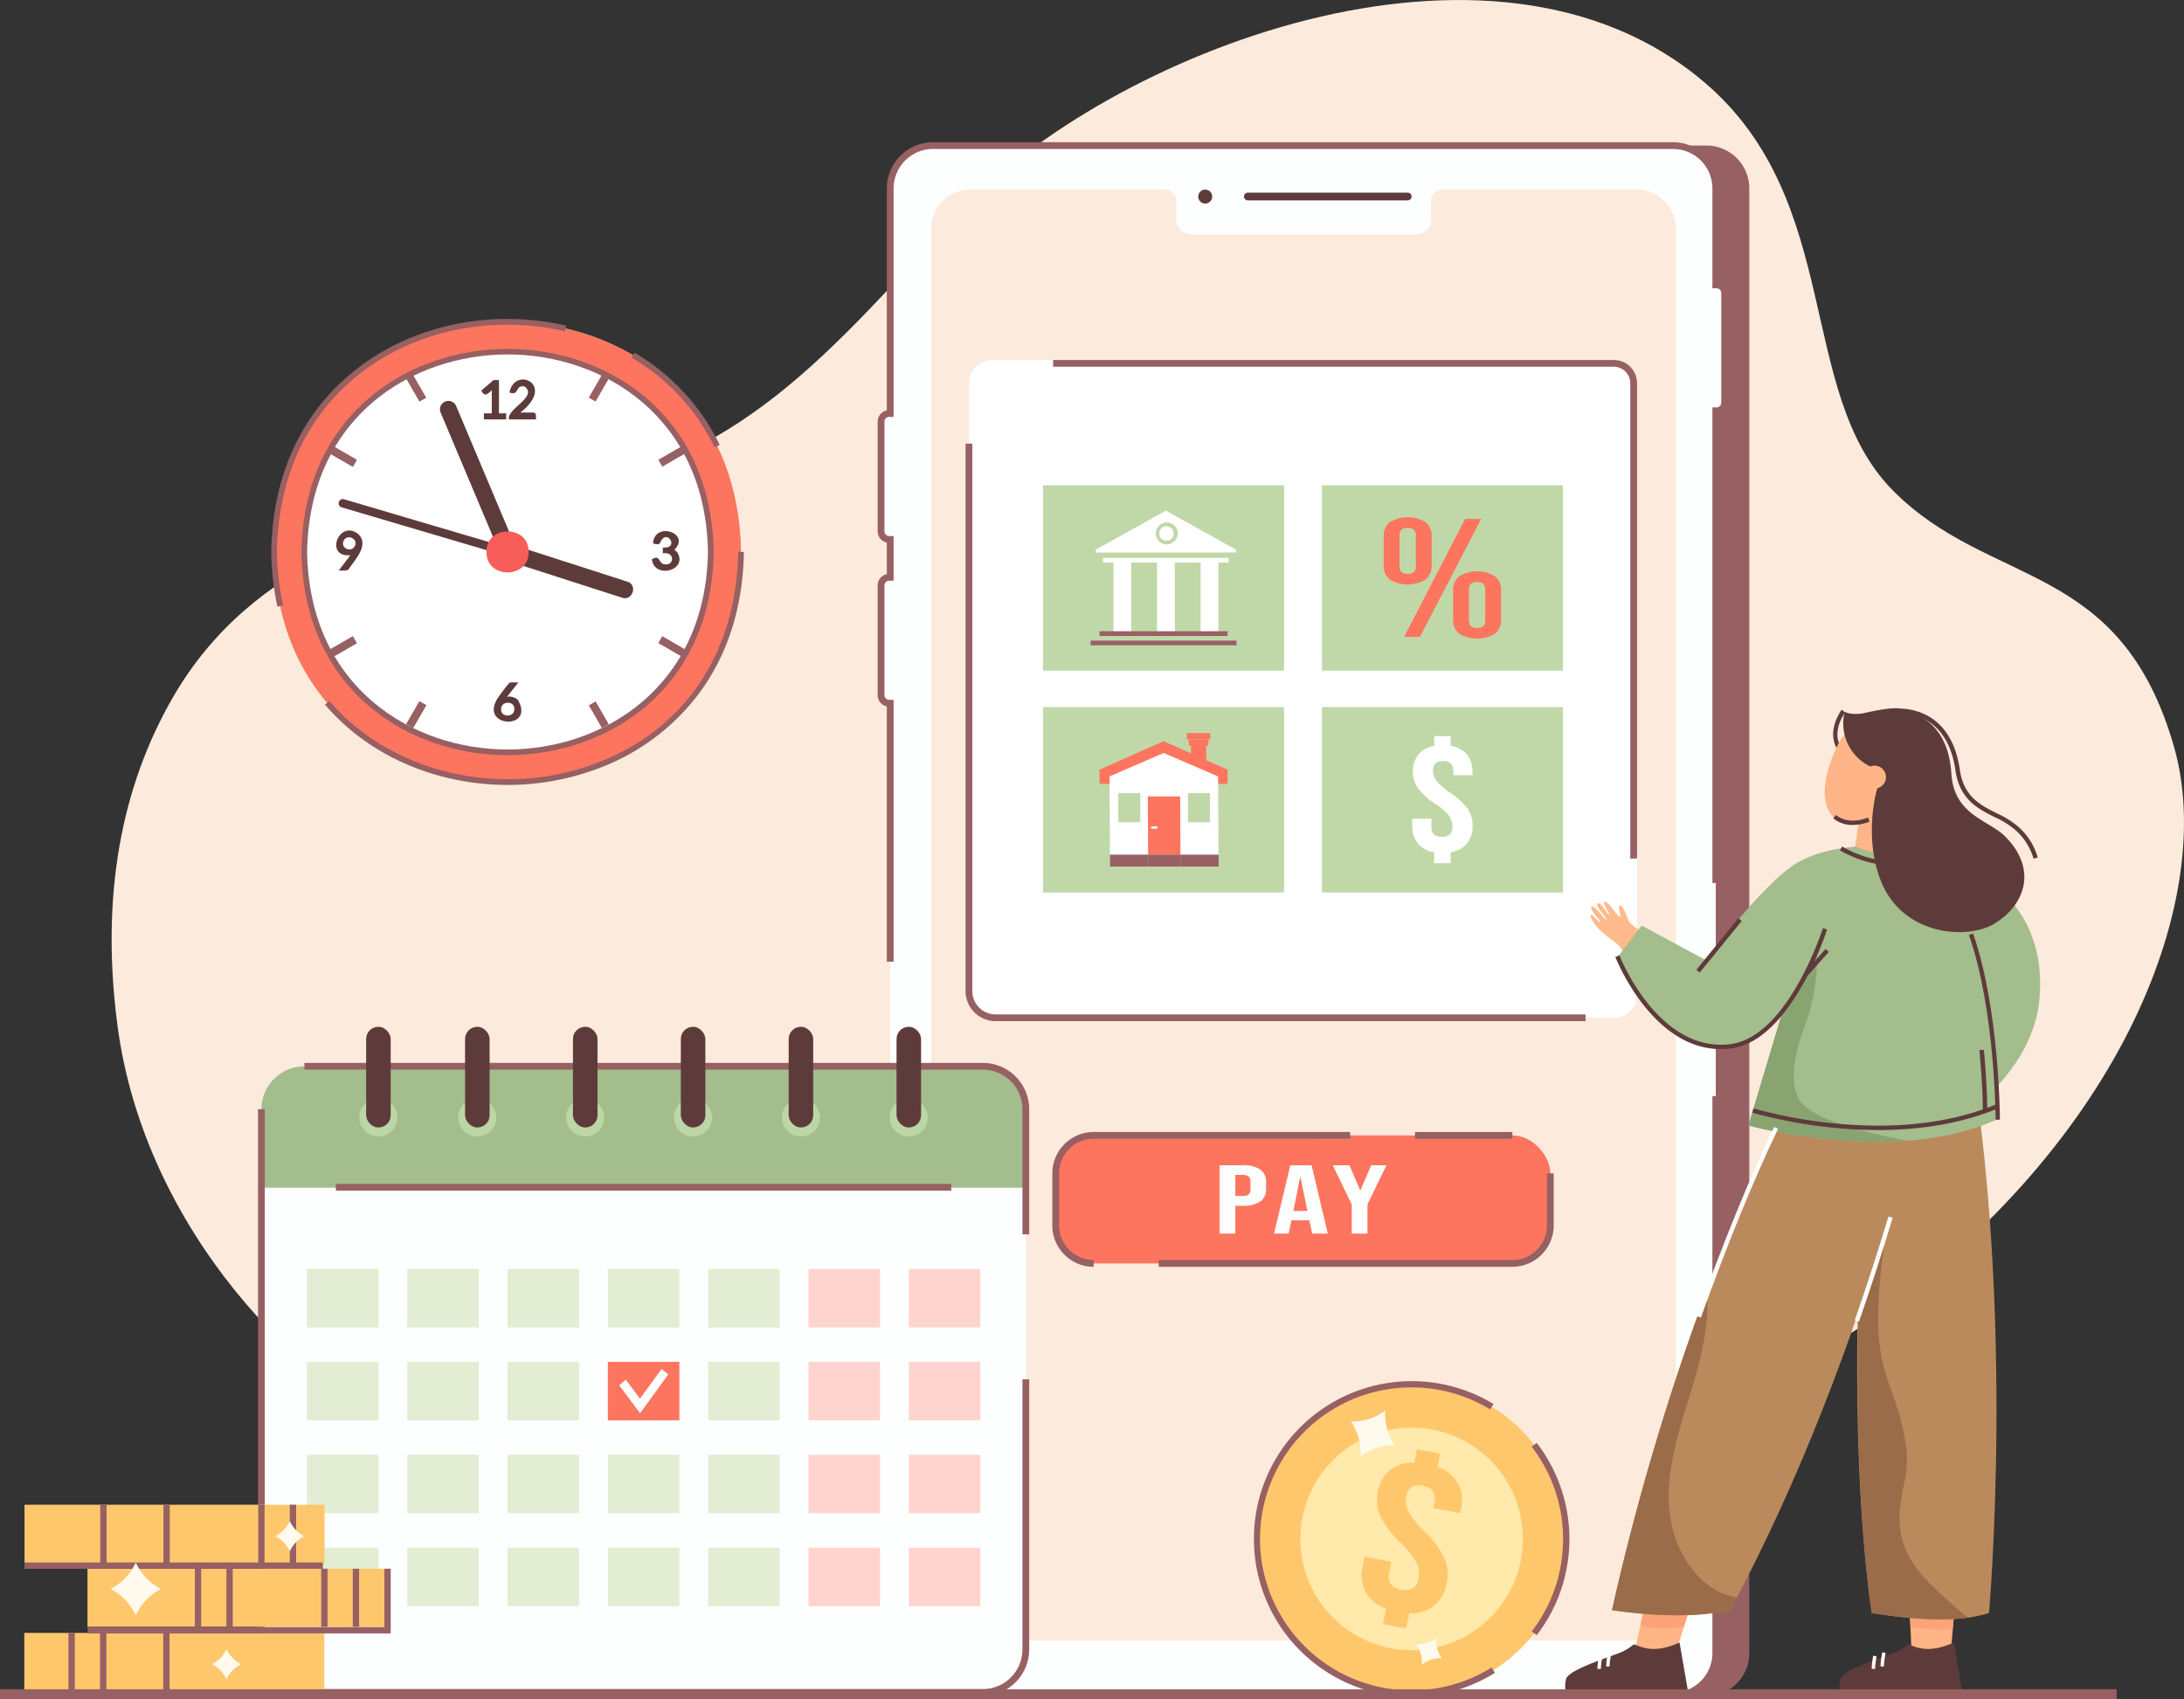 <svg id="Layer_1" data-name="Layer 1" xmlns="http://www.w3.org/2000/svg" viewBox="0 0 645.33 502.19"><rect x="0" y="0" width="645.33" height="502.19" fill="#333333" stroke="none"/><defs><style>.cls-1{fill:#fceadc;}.cls-2{fill:#976063;}.cls-3{fill:#fdfffe;}.cls-4{fill:#5e3b3b;}.cls-5{fill:#fff;}.cls-6{fill:#fd755f;}.cls-7{fill:#ffb486;}.cls-8{fill:#fca377;}.cls-9{fill:#bb8a5c;}.cls-10{fill:#a3bd8c;}.cls-11{fill:#ffb587;}.cls-12{fill:#ffba8c;}.cls-13{fill:#89a371;}.cls-14{fill:#9b6c49;}.cls-15{fill:#f75d59;}.cls-16{fill:#c0d8a7;}.cls-17{fill:#e2edd3;}.cls-18{fill:#ffd4cf;}.cls-19{fill:#bdd6a5;}.cls-20{fill:#ffc76c;}.cls-21{fill:#ffe9ab;}.cls-22{fill:#fff9ee;}</style></defs><path class="cls-1" d="M250.5,472.56c-33.83-12.88-80.44-60.34-88.42-120.4-5.73-43.1,3.26-74.68,16.55-97.52,23-39.53,65.84-53.52,110.5-59.88,57-8.12,83.4-42,122.07-83.4,43.21-46.22,156.76-92,219.91-38,41.11,35.16,26.87,91.37,55.43,120.37,28.73,29.17,67.36,20.35,83.22,76,12.35,43.37-14,116-91.17,170.23C607.49,489.91,368.57,517.53,250.5,472.56Z" transform="translate(-127.34 -48.91)"/><path class="cls-2" d="M413.14,550.09H631.37a12.65,12.65,0,0,0,12.85-12.45V104.38a12.66,12.66,0,0,0-12.85-12.46H413.14a12.67,12.67,0,0,0-12.86,12.46V537.64A12.66,12.66,0,0,0,413.14,550.09Z" transform="translate(-127.34 -48.91)"/><path class="cls-3" d="M636.94,135.5v32.4a2.42,2.42,0,0,1-2.41,2.41h-.21V537.64a12.65,12.65,0,0,1-12.85,12.45H403.24a12.66,12.66,0,0,1-12.86-12.45V256.73h-.3a2.42,2.42,0,0,1-2.41-2.41v-32.4a2.42,2.42,0,0,1,2.41-2.4h.3V208.31h-.3a2.42,2.42,0,0,1-2.41-2.41V173.51a2.42,2.42,0,0,1,2.41-2.41h.3V104.39a12.66,12.66,0,0,1,12.86-12.46H621.47a12.65,12.65,0,0,1,12.85,12.46V133.1h.21A2.41,2.41,0,0,1,636.94,135.5Z" transform="translate(-127.34 -48.91)"/><path class="cls-2" d="M391.38,333.1h-2V257.66a3.42,3.42,0,0,1-2.71-3.34v-32.4a3.41,3.41,0,0,1,2.71-3.33v-9.35a3.42,3.42,0,0,1-2.71-3.34V173.51a3.42,3.42,0,0,1,2.71-3.34V104.39a13.68,13.68,0,0,1,13.86-13.46H621.47a13.67,13.67,0,0,1,13.85,13.46v27.8a3.42,3.42,0,0,1,2.62,3.31v32.4a3.42,3.42,0,0,1-2.62,3.32V309.85h-2V169.31h1.21a1.41,1.41,0,0,0,1.41-1.41V135.5a1.41,1.41,0,0,0-1.41-1.4h-1.21V104.39a11.67,11.67,0,0,0-11.85-11.46H403.24a11.68,11.68,0,0,0-11.86,11.46V172.1h-1.3a1.41,1.41,0,0,0-1.41,1.41V205.9a1.41,1.41,0,0,0,1.41,1.41h1.3v13.21h-1.3a1.41,1.41,0,0,0-1.41,1.4v32.4a1.43,1.43,0,0,0,1.41,1.41h1.3Z" transform="translate(-127.34 -48.91)"/><path class="cls-2" d="M621.47,551.09H403.24a13.67,13.67,0,0,1-13.86-13.45V458.78h2v78.86a11.68,11.68,0,0,0,11.86,11.45H621.47a11.67,11.67,0,0,0,11.85-11.45V372.82h2V537.64A13.67,13.67,0,0,1,621.47,551.09Z" transform="translate(-127.34 -48.91)"/><path class="cls-1" d="M622.55,116.59V522A11.63,11.63,0,0,1,611,533.68H414.1A11.63,11.63,0,0,1,402.5,522V116.58a11.63,11.63,0,0,1,11.59-11.66h57.47a3.35,3.35,0,0,1,3.34,3.36v5.45a4.39,4.39,0,0,0,4.36,4.39h66.54a4.39,4.39,0,0,0,4.37-4.39v-5.45a3.34,3.34,0,0,1,3.33-3.36h57.46A11.64,11.64,0,0,1,622.55,116.59Z" transform="translate(-127.34 -48.91)"/><path class="cls-4" d="M485.52,107a2.06,2.06,0,1,1-2.06-2.06A2.06,2.06,0,0,1,485.52,107Z" transform="translate(-127.34 -48.91)"/><path class="cls-4" d="M543.3,108.12H496.05a1.14,1.14,0,1,1,0-2.28H543.3a1.14,1.14,0,0,1,0,2.28Z" transform="translate(-127.34 -48.91)"/><rect class="cls-5" x="413.64" y="155.28" width="197.42" height="194.39" rx="6.88" transform="translate(897.37 456.04) rotate(180)"/><path class="cls-2" d="M595.84,350.67H421.52a8.9,8.9,0,0,1-8.88-8.88V180h2V341.79a6.89,6.89,0,0,0,6.88,6.88H595.84Z" transform="translate(-127.34 -48.91)"/><path class="cls-2" d="M611.06,302.6h-2V162.16a4.89,4.89,0,0,0-4.88-4.88H438.52v-2H604.18a6.88,6.88,0,0,1,6.88,6.88Z" transform="translate(-127.34 -48.91)"/><rect class="cls-6" x="311.94" y="335.52" width="146.15" height="37.85" rx="11.22"/><path class="cls-2" d="M574.2,423.27H469.71v-2H574.2A10.24,10.24,0,0,0,584.43,411V395.65h2V411A12.25,12.25,0,0,1,574.2,423.27Z" transform="translate(-127.34 -48.91)"/><path class="cls-2" d="M450.5,423.27A12.24,12.24,0,0,1,438.28,411V395.65a12.24,12.24,0,0,1,12.22-12.23h75.77v2H450.5a10.23,10.23,0,0,0-10.22,10.23V411a10.23,10.23,0,0,0,10.22,10.23Z" transform="translate(-127.34 -48.91)"/><rect class="cls-2" x="418.11" y="334.52" width="28.76" height="2"/><path class="cls-3" d="M487.72,393.25h6.82a8.77,8.77,0,0,1,5.18,1.27,4.34,4.34,0,0,1,1.73,3.72v2a4.33,4.33,0,0,1-1.73,3.72,8.69,8.69,0,0,1-5.18,1.27h-2.19v8.22h-4.63Zm6.82,9.09a2.8,2.8,0,0,0,1.71-.44,1.72,1.72,0,0,0,.57-1.47V398a1.74,1.74,0,0,0-.57-1.47,2.8,2.8,0,0,0-1.71-.43h-2.19v6.2Z" transform="translate(-127.34 -48.91)"/><path class="cls-3" d="M508.6,393.25h6.28l4.8,20.19h-4.63l-.84-4v.06h-5.27l-.84,3.95h-4.3Zm5.06,13.5-2.07-10h-.08l-2,10Z" transform="translate(-127.34 -48.91)"/><path class="cls-3" d="M526.75,404.84l-5.6-11.59h4.93l3.16,7.41h.08l3.16-7.41H537l-5.6,11.59v8.6h-4.64Z" transform="translate(-127.34 -48.91)"/><polygon class="cls-7" points="576.33 489.43 577.96 470.46 564.04 470.46 564.88 489.43 576.33 489.43"/><path class="cls-8" d="M705.25,519.66l-.93,10.68a55.33,55.33,0,0,1-12.5-.78l-.5-11Z" transform="translate(-127.34 -48.91)"/><path class="cls-9" d="M680.37,525.58c13.16,2.07,25.39,2.93,34.68,0,0,0,7.87-88.2-6.08-169.24l-27.89.12S670.35,453.86,680.37,525.58Z" transform="translate(-127.34 -48.91)"/><path class="cls-4" d="M679.29,275.68c-5.31-1.29-8.61-3.61-9.8-6.88-1.74-4.79,1.65-9.62,2-10.16l1.05.77c-.14.19-3.41,4.72-1.88,8.94,1,2.85,4,4.88,8.89,6.06Z" transform="translate(-127.34 -48.91)"/><polygon class="cls-7" points="494.84 489.43 500.82 470.46 486.91 470.46 482.66 489.43 494.84 489.43"/><path class="cls-8" d="M628.19,519.2l-3.3,10.44a29.64,29.64,0,0,1-12.81-.43l2.37-10.6h5Z" transform="translate(-127.34 -48.91)"/><path class="cls-10" d="M695.77,300.27s37.55,6.88,34.17,44c-1.4,15.44-13.07,26.11-13.07,26.11l-4.29-13.05-15,5.05Z" transform="translate(-127.34 -48.91)"/><polygon class="cls-11" points="547.58 254.95 550.22 234.75 562.16 234.75 564.97 254.95 547.58 254.95"/><path class="cls-11" d="M681,291.46c7.55-2.12,16.46-12.54,13.13-24.58-2.64-9.54-18.95-6.91-23.31,1.28C664.09,280.88,663.67,296.34,681,291.46Z" transform="translate(-127.34 -48.91)"/><path class="cls-12" d="M612.14,324.06c-.73-.52-3.11-2.11-3.5-2.91s-1.75-5-2.63-4.66.65,3.15-.13,3.34c-.49.11-3.67-5.23-4.51-4.36-.56.56,1.8,3.54,1.41,3.72s-2.52-4.1-3.39-3.3,3,4.44,2.54,4.8c-.22.18-3.6-4.57-4.29-3.89-.92.89,2.9,4.2,2.51,4.64-.18.22-1.33-1.19-2.11-1.94-.44-.42-.84-.13-.72.26,1.33,4,7.73,7.75,8.14,8.34.62.88,1.25,1.72,1.88,2.53Z" transform="translate(-127.34 -48.91)"/><path class="cls-9" d="M603.67,524.74c12.7,1.79,24.58,2.21,34.89,0,42.81-79.42,60.73-169.12,60.73-169.12H666.21C623.49,429.21,603.67,524.74,603.67,524.74Z" transform="translate(-127.34 -48.91)"/><path class="cls-10" d="M631.22,332.55l-18.78-10.11-6.84,8.9s11.07,28.85,32.77,26.42c17.36-1.94,27.83-34.48,27.83-34.48Z" transform="translate(-127.34 -48.91)"/><path class="cls-10" d="M717.25,379.78c-29.87,13.6-73.27,1.7-73.27,1.7l1.32-4.4.2-.68,11.29-37.59-29.69-.36s19.89-27.91,31.48-34.7a36.62,36.62,0,0,1,11.67-3.95l1.08-.18a67.81,67.81,0,0,1,24.14.55c.28.05.56.12.83.18A42.8,42.8,0,0,1,708.5,305s-2.13,12,.85,20.13c6.79,18.52,7.81,40.64,7.92,50.06,0,.27,0,.52,0,.77C717.3,378.38,717.25,379.78,717.25,379.78Z" transform="translate(-127.34 -48.91)"/><path class="cls-13" d="M691.14,386l-1.32.1-1,.05c-23.23,1.31-44.87-4.63-44.87-4.63l1.32-4.4.2-.67,8.77-29.33c1.48-1.52,8.92-13.64,10.08-18.54,0,0,.5,12.55-3.45,22.84-2.49,6.49-5.29,16.14-2,22.27C663.22,381.59,690.77,385.85,691.14,386Z" transform="translate(-127.34 -48.91)"/><rect class="cls-4" x="625.47" y="327.67" width="19.65" height="1.3" transform="translate(-147.71 564.87) rotate(-50.86)"/><path class="cls-4" d="M674.86,292.68a8.64,8.64,0,0,1-5.87-2l.91-.93c.13.13,3.32,3.15,9.4.74l.48,1.21A13.38,13.38,0,0,1,674.86,292.68Z" transform="translate(-127.34 -48.91)"/><path class="cls-11" d="M691.69,299.31a17.77,17.77,0,0,1-16.11-.38l.2-1.62,15.59-.21Z" transform="translate(-127.34 -48.91)"/><path class="cls-4" d="M682.27,382.85a142.58,142.58,0,0,1-37.15-5.14l.36-1.25a140.88,140.88,0,0,0,36.79,5.09c13,0,24.71-2.09,34.76-6.23l.49,1.21C707.32,380.72,695.46,382.85,682.27,382.85Z" transform="translate(-127.34 -48.91)"/><path class="cls-4" d="M718.27,379.79H717c0-.32-.09-32.27-7.87-54.6l1.22-.43C718.18,347.29,718.27,379.46,718.27,379.79Z" transform="translate(-127.34 -48.91)"/><path class="cls-4" d="M685.45,304.51c-6.23,0-12.13-3-14.44-4.32l.65-1.13c3.44,2,15.32,7.9,23.37.63l.87,1A15.12,15.12,0,0,1,685.45,304.51Z" transform="translate(-127.34 -48.91)"/><path class="cls-4" d="M589.88,548.5h36.2l-2.47-14.22c-7.69,3.48-11.19,1.29-13.52.53a14.64,14.64,0,0,1-4,2.46c-5.71,2.18-15.83,5.39-16.07,8.06v0A11.44,11.44,0,0,0,589.88,548.5Z" transform="translate(-127.34 -48.91)"/><path class="cls-3" d="M599.84,542.11l-.5,0,.5,0-.5-.07a22.75,22.75,0,0,1,.48-3.87l1,.21a22.83,22.83,0,0,0-.45,3.7Z" transform="translate(-127.34 -48.91)"/><path class="cls-3" d="M602.94,541.36h-1a22.49,22.49,0,0,1,.53-4.2l1,.22A22.47,22.47,0,0,0,602.94,541.36Z" transform="translate(-127.34 -48.91)"/><path class="cls-4" d="M670.92,548.5h36.2l-2.47-14.22c-7.69,3.48-11.19,1.29-13.52.53a14.64,14.64,0,0,1-4,2.46c-5.71,2.18-15.83,5.39-16.07,8.06v0A11.44,11.44,0,0,0,670.92,548.5Z" transform="translate(-127.34 -48.91)"/><path class="cls-3" d="M680.88,542.11l-.5,0,.5,0-.5-.09a24.42,24.42,0,0,1,.47-3.85l1,.21a22.44,22.44,0,0,0-.45,3.69Z" transform="translate(-127.34 -48.91)"/><path class="cls-3" d="M684,541.36h-1a22.49,22.49,0,0,1,.53-4.2l1,.22A22.47,22.47,0,0,0,684,541.36Z" transform="translate(-127.34 -48.91)"/><rect class="cls-4" x="659.05" y="332.84" width="9.86" height="1.3" transform="translate(-154.12 558.32) rotate(-48.29)"/><path class="cls-4" d="M714.53,377.09h-1.3c0-7.36-1-17.74-1-17.84l1.29-.12C713.57,359.23,714.53,369.68,714.53,377.09Z" transform="translate(-127.34 -48.91)"/><path class="cls-4" d="M635.83,358.93c-20.48,0-31.08-26.95-31.18-27.22l1.21-.47c.1.26,10.37,26.39,30,26.39a23.61,23.61,0,0,0,2.51-.14c17-1.9,27.17-33,27.6-34.3l1.24.4c-.44,1.36-10.89,33.2-28.69,35.19A23.85,23.85,0,0,1,635.83,358.93Z" transform="translate(-127.34 -48.91)"/><path class="cls-4" d="M716.53,321.93c-7.84,4.68-26.45,3.55-33.13-12-4.92-11.46-2.5-24.45-1.35-28.06l-2-6.42a14.13,14.13,0,0,1-7.64-16.23s1.12.89,4.58.6c1.92-.16,7-2.05,12-1h0c4.53.59,14,3.72,14.94,18.71.8,12.36,11.09,13.68,16,18.65C729.67,306.13,725.39,316.64,716.53,321.93Z" transform="translate(-127.34 -48.91)"/><path class="cls-11" d="M684.61,278.54a3.37,3.37,0,1,1-3.36-3.36A3.36,3.36,0,0,1,684.61,278.54Z" transform="translate(-127.34 -48.91)"/><path class="cls-4" d="M728.2,302.64a17.69,17.69,0,0,0-5.94-8.94,26,26,0,0,0-5.41-3.26c-5.15-2.59-10.47-5.26-11.71-13.89-2.11-14.65-11.75-16.72-15.79-16.93h-.11c-3.65-.48-7.22.62-9.58,1.34a17.93,17.93,0,0,1-2,.55l-.22-1.28a17.42,17.42,0,0,0,1.85-.51c2.47-.76,6.2-1.9,10.14-1.39,4.36.23,14.76,2.44,17,18.05,1.14,8,6.15,10.47,11,12.9a27.36,27.36,0,0,1,5.68,3.45,18.94,18.94,0,0,1,6.35,9.61Z" transform="translate(-127.34 -48.91)"/><path class="cls-14" d="M708.82,526.93c-8.24,1.16-18.05.29-28.45-1.34-3.91-28-4.45-59.48-3.92-88,0,.33,8.56-27.16,8.56-27.16s-3.72,21.47-2.45,34.4c1.32,13.34,6.2,17.29,8.08,32.33,1.1,8.79-3.29,15.41-1.69,24.62,1.68,9.69,9.11,15.69,16.37,22.21C706.37,525,707.67,525.91,708.82,526.93Z" transform="translate(-127.34 -48.91)"/><path class="cls-3" d="M676.64,439.44l-1.23-.43c3.49-10,6.83-20.3,9.93-30.61l1.24.38C683.47,419.1,680.13,429.41,676.64,439.44Z" transform="translate(-127.34 -48.91)"/><path class="cls-14" d="M640.55,521c-.65,1.24-1.31,2.49-2,3.74-10.31,2.21-22.19,1.79-34.89,0a720.4,720.4,0,0,1,28-94.44c.88,9.33-1.42,19.05-4.16,28.16-3.61,12-8,24.18-6.91,36.65.8,9,5.46,18.66,13.39,23.51A22.67,22.67,0,0,0,640.55,521Z" transform="translate(-127.34 -48.91)"/><path class="cls-3" d="M629.91,438.28l-1.22-.44c7.76-21.62,15.67-40.95,22.86-55.92l1.17.56C645.55,397.41,637.66,416.7,629.91,438.28Z" transform="translate(-127.34 -48.91)"/><path class="cls-10" d="M346.28,212c-1.55,90.66-136.41,90.65-137.95,0C209.88,121.35,344.74,121.37,346.28,212Z" transform="translate(-127.34 -48.91)"/><path class="cls-6" d="M346.28,212c-1.55,90.66-136.41,90.65-137.95,0C209.88,121.35,344.74,121.37,346.28,212Z" transform="translate(-127.34 -48.91)"/><path class="cls-5" d="M337.38,212c-1.35,79-118.81,79-120.14,0C218.59,133.06,336,133.07,337.38,212Z" transform="translate(-127.34 -48.91)"/><path class="cls-5" d="M337.38,212c-1.35,79-118.81,79-120.14,0C218.59,133.06,336,133.07,337.38,212Z" transform="translate(-127.34 -48.91)"/><path class="cls-4" d="M312.73,220.8l-33.24-10.7-17.36-41.2a2.49,2.49,0,1,0-4.59,1.94l16.38,38.87-45-13.29a1.25,1.25,0,0,0-.71,2.39l46.92,13.87.22.53-.24.73.63.2.24.56.65-.27,34.53,11.11C314.26,226.58,315.83,221.75,312.73,220.8Z" transform="translate(-127.34 -48.91)"/><path class="cls-4" d="M270.32,171.06v1.79h6.58v-1.79h-2.13v-9.83h-1.63l-3.6,3.11c1.08,2,1.86,1,3.11-.1v6.82Z" transform="translate(-127.34 -48.91)"/><path class="cls-4" d="M284.84,170.81H281.1c10.72-8.3-1.71-13.87-3.22-5.92,3.09,1.11,1.56-2.5,4.54-1.74,3.85,3.16-5.35,6.44-4.71,9.7h8C285.67,172.14,286,170.8,284.84,170.81Z" transform="translate(-127.34 -48.91)"/><path class="cls-4" d="M280.35,255.71a3.76,3.76,0,0,0-3.19-.89l3.36-4.25c-.46.07-2.2-.14-2.59.13-.27-.08-3,3.84-3.18,4C268.13,264,285.73,264.88,280.35,255.71Zm-4.93,2.73c-.07-2.45,4.05-2.51,3.88,0C279.42,261,275.21,261,275.42,258.44Z" transform="translate(-127.34 -48.91)"/><path class="cls-4" d="M327.46,212.13a2.77,2.77,0,0,0-.89-.72c5.11-5-6-8.56-6.25-1.87.71.11,2,.56,2.18-.5,2-4.1,5.72,2.15.69,1.65v1.76c3.71-.73,3.54,4.07.09,3.13-1.55-.87-1-2.74-3.33-1.38C320.69,220.12,330.74,217.49,327.46,212.13Z" transform="translate(-127.34 -48.91)"/><path class="cls-4" d="M233.37,206.88c-5.76-4.93-10.39,6.83-2.49,6.1l-3.46,4.53c.74-.1,2.57.32,3-.48C232.21,214.28,236.41,210.12,233.37,206.88Zm-4.5,1.86c.9-2.11,4.3-.76,3.36,1.43S227.86,211,228.87,208.74Z" transform="translate(-127.34 -48.91)"/><rect class="cls-2" x="249.19" y="159.75" width="2.31" height="7.77" transform="translate(-175.62 98.2) rotate(-30)"/><rect class="cls-2" x="303.11" y="256.23" width="2.31" height="7.77" transform="translate(-216.63 138.09) rotate(-30)"/><rect class="cls-2" x="227.49" y="179.75" width="2.35" height="8.09" transform="translate(-172.17 241.02) rotate(-60)"/><rect class="cls-2" x="227.49" y="179.75" width="2.35" height="8.09" transform="translate(-172.17 241.02) rotate(-60)"/><rect class="cls-2" x="324.77" y="235.91" width="2.35" height="8.09" transform="translate(-172.17 353.34) rotate(-60)"/><rect class="cls-2" x="224.62" y="238.78" width="8.09" height="2.35" transform="translate(-216.68 97.6) rotate(-30)"/><rect class="cls-2" x="224.62" y="238.78" width="8.09" height="2.35" transform="translate(-216.68 97.6) rotate(-30)"/><rect class="cls-2" x="321.9" y="182.62" width="8.09" height="2.35" transform="translate(-175.56 138.73) rotate(-30.01)"/><rect class="cls-2" x="246.46" y="258.96" width="7.77" height="2.31" transform="translate(-227.44 297.94) rotate(-60)"/><rect class="cls-2" x="246.46" y="258.96" width="7.77" height="2.31" transform="translate(-227.44 297.94) rotate(-60)"/><rect class="cls-2" x="300.38" y="162.48" width="7.77" height="2.31" transform="translate(-116.93 296.4) rotate(-60)"/><path class="cls-15" d="M283.54,212c.12,8.08-12.58,8.08-12.46,0C271,203.93,283.66,203.93,283.54,212Z" transform="translate(-127.34 -48.91)"/><path class="cls-2" d="M277.31,272.08h0c-28.85,0-60.21-18.79-60.91-60,.7-41.29,32.07-60.08,60.92-60.08h0c28.85,0,60.22,18.8,60.91,60.05v0C337.52,253.29,306.15,272.08,277.31,272.08Zm0-118.43c-28,0-58.54,18.27-59.22,58.38.67,40.08,31.17,58.35,59.21,58.36s58.54-18.27,59.23-58.37C335.84,171.92,305.35,153.65,277.31,153.65Z" transform="translate(-127.34 -48.91)"/><path class="cls-2" d="M338.5,181.12A62.13,62.13,0,0,0,314,154.61l.86-1.46A63.85,63.85,0,0,1,340,180.38Z" transform="translate(-127.34 -48.91)"/><path class="cls-2" d="M209.3,228.18A82.67,82.67,0,0,1,207.49,212c.49-28.81,13.95-45.29,25.17-54,16.82-13.14,40-17.94,62-12.84l-.39,1.66c-21.51-5-44.16-.31-60.59,12.51-10.92,8.53-24,24.6-24.52,52.71A81.56,81.56,0,0,0,211,227.82Z" transform="translate(-127.34 -48.91)"/><path class="cls-2" d="M277.37,280.87c-20.81,0-41-8.44-54-23.74l1.29-1.09c17.9,21,49.84,28.8,77.67,18.84,26.89-9.63,42.6-32.54,43.12-62.88l1.7,0c-.28,16.25-4.74,30.32-13.26,41.82a65.84,65.84,0,0,1-31,22.62A75.84,75.84,0,0,1,277.37,280.87Z" transform="translate(-127.34 -48.91)"/><rect class="cls-16" x="308.2" y="143.4" width="71.21" height="54.78"/><rect class="cls-16" x="390.62" y="143.4" width="71.21" height="54.78"/><rect class="cls-16" x="308.2" y="208.95" width="71.21" height="54.78"/><rect class="cls-16" x="390.62" y="208.95" width="71.21" height="54.78"/><path class="cls-5" d="M551.11,300.74a7.66,7.66,0,0,1-4.81-2.58,7.85,7.85,0,0,1-1.66-5.16v-2.16h5.66v2.48c0,1.91,1,2.87,3.1,2.87s3.11-1,3.11-3a5.5,5.5,0,0,0-1.09-3.31,16.52,16.52,0,0,0-4-3.45,19.29,19.29,0,0,1-5.12-4.65,8.48,8.48,0,0,1-1.47-4.88,7.72,7.72,0,0,1,1.6-5,7.84,7.84,0,0,1,4.71-2.58v-2.86H556v2.86a7.7,7.7,0,0,1,4.79,2.56,7.86,7.86,0,0,1,1.63,5.14V278h-5.66V276.7q0-2.91-3-2.91c-2,0-3,.94-3,2.82a5,5,0,0,0,1.09,3.12,17.71,17.71,0,0,0,4,3.45A19.85,19.85,0,0,1,561,287.9a8.75,8.75,0,0,1,1.47,5,8,8,0,0,1-1.67,5.24,7.63,7.63,0,0,1-4.81,2.6V304h-4.91Z" transform="translate(-127.34 -48.91)"/><path class="cls-10" d="M430.44,376.69v23.22H204.58V376.69A12.75,12.75,0,0,1,217.29,364H417.73A12.75,12.75,0,0,1,430.44,376.69Z" transform="translate(-127.34 -48.91)"/><path class="cls-3" d="M430.44,399.91V536.34a12.75,12.75,0,0,1-12.71,12.71H217.29a12.75,12.75,0,0,1-12.71-12.71V399.91Z" transform="translate(-127.34 -48.91)"/><rect class="cls-17" x="90.69" y="374.99" width="21.13" height="17.28"/><rect class="cls-17" x="90.69" y="402.44" width="21.13" height="17.28"/><rect class="cls-17" x="90.69" y="429.89" width="21.13" height="17.28"/><rect class="cls-17" x="90.69" y="457.35" width="21.13" height="17.28"/><rect class="cls-17" x="120.33" y="374.99" width="21.13" height="17.28"/><rect class="cls-17" x="120.33" y="402.44" width="21.13" height="17.28"/><rect class="cls-17" x="120.33" y="429.89" width="21.13" height="17.28"/><rect class="cls-17" x="120.33" y="457.35" width="21.13" height="17.28"/><rect class="cls-17" x="149.97" y="374.99" width="21.13" height="17.28"/><rect class="cls-17" x="149.97" y="402.44" width="21.13" height="17.28"/><rect class="cls-17" x="149.97" y="429.89" width="21.13" height="17.28"/><rect class="cls-17" x="149.97" y="457.35" width="21.13" height="17.28"/><rect class="cls-17" x="179.61" y="374.99" width="21.13" height="17.28"/><rect class="cls-6" x="179.61" y="402.44" width="21.13" height="17.28"/><rect class="cls-17" x="179.61" y="429.89" width="21.13" height="17.28"/><rect class="cls-17" x="179.61" y="457.35" width="21.13" height="17.28"/><rect class="cls-17" x="209.26" y="374.99" width="21.13" height="17.28"/><rect class="cls-17" x="209.26" y="402.44" width="21.13" height="17.28"/><rect class="cls-17" x="209.26" y="429.89" width="21.13" height="17.28"/><rect class="cls-17" x="209.26" y="457.35" width="21.13" height="17.28"/><rect class="cls-18" x="238.9" y="429.89" width="21.13" height="17.28"/><rect class="cls-18" x="238.9" y="374.99" width="21.13" height="17.28"/><rect class="cls-18" x="238.9" y="402.44" width="21.13" height="17.28"/><rect class="cls-18" x="238.9" y="457.35" width="21.13" height="17.28"/><rect class="cls-18" x="268.54" y="457.35" width="21.13" height="17.28"/><rect class="cls-18" x="268.54" y="374.99" width="21.13" height="17.28"/><rect class="cls-18" x="268.54" y="402.44" width="21.13" height="17.28"/><rect class="cls-18" x="268.54" y="429.89" width="21.13" height="17.28"/><polygon class="cls-3" points="189.13 417.61 182.96 409.35 184.91 407.71 189.1 413.32 195.49 404.54 197.46 406.16 189.13 417.61"/><rect class="cls-2" x="99.26" y="349.84" width="181.83" height="2"/><path class="cls-2" d="M431.45,413.67h-2v-37A11.73,11.73,0,0,0,417.74,365H217.29v-2H417.74a13.73,13.73,0,0,1,13.71,13.71Z" transform="translate(-127.34 -48.91)"/><path class="cls-2" d="M417.74,550.05H217.29a13.73,13.73,0,0,1-13.71-13.71V376.69h2V536.34a11.73,11.73,0,0,0,11.71,11.71H417.74a11.73,11.73,0,0,0,11.71-11.71V456.51h2v79.83A13.73,13.73,0,0,1,417.74,550.05Z" transform="translate(-127.34 -48.91)"/><path class="cls-19" d="M274,379.47a5.64,5.64,0,1,1-5.64-6A5.81,5.81,0,0,1,274,379.47Z" transform="translate(-127.34 -48.91)"/><rect class="cls-4" x="137.42" y="303.43" width="7.25" height="29.74" rx="3.59"/><path class="cls-19" d="M244.79,379.47a5.64,5.64,0,1,1-5.64-6A5.81,5.81,0,0,1,244.79,379.47Z" transform="translate(-127.34 -48.91)"/><rect class="cls-4" x="108.19" y="303.43" width="7.25" height="29.74" rx="3.59"/><path class="cls-19" d="M305.89,379.47a5.64,5.64,0,1,1-5.63-6A5.81,5.81,0,0,1,305.89,379.47Z" transform="translate(-127.34 -48.91)"/><rect class="cls-4" x="169.3" y="303.43" width="7.25" height="29.74" rx="3.59"/><path class="cls-19" d="M337.76,379.47a5.64,5.64,0,1,1-5.63-6A5.81,5.81,0,0,1,337.76,379.47Z" transform="translate(-127.34 -48.91)"/><rect class="cls-4" x="201.17" y="303.43" width="7.25" height="29.74" rx="3.59"/><path class="cls-19" d="M369.64,379.47a5.64,5.64,0,1,1-5.64-6A5.82,5.82,0,0,1,369.64,379.47Z" transform="translate(-127.34 -48.91)"/><rect class="cls-4" x="233.04" y="303.43" width="7.25" height="29.74" rx="3.59"/><path class="cls-19" d="M401.51,379.47a5.64,5.64,0,1,1-5.63-6A5.81,5.81,0,0,1,401.51,379.47Z" transform="translate(-127.34 -48.91)"/><rect class="cls-4" x="264.91" y="303.43" width="7.25" height="29.74" rx="3.59"/><circle class="cls-20" cx="544.44" cy="503.67" r="45.7" transform="translate(-150.97 -22.09) rotate(-2.76)"/><circle class="cls-21" cx="544.44" cy="503.67" r="32.88" transform="translate(-324.02 483.59) rotate(-45)"/><path class="cls-2" d="M522.36,544.75a46.64,46.64,0,1,1,46.29-80.95l-1,1.59a44.77,44.77,0,1,0,.41,76.29l1,1.58a46.69,46.69,0,0,1-46.72,1.49Z" transform="translate(-127.34 -48.91)"/><path class="cls-2" d="M581.41,532.11,579.93,531a44.36,44.36,0,0,0,8.46-18.8,44.81,44.81,0,0,0-8.46-35.78l1.49-1.13a46.64,46.64,0,0,1,8.8,37.27A46.13,46.13,0,0,1,581.41,532.11Z" transform="translate(-127.34 -48.91)"/><path class="cls-20" d="M536.9,524.31a11,11,0,0,1-6-4.85,10.94,10.94,0,0,1-.94-7.55l.57-3,7.91,1.53-.66,3.42q-.76,3.95,3.57,4.78t5.12-3.23a7.61,7.61,0,0,0-.64-4.85,23.53,23.53,0,0,0-4.71-5.83,27.68,27.68,0,0,1-5.91-7.77,11.83,11.83,0,0,1-.75-7.12A10.66,10.66,0,0,1,538,483.4a11,11,0,0,1,7.26-2.28l.76-3.94,6.84,1.33-.76,3.94A10.09,10.09,0,0,1,559,494.77l-.25,1.29-7.9-1.53.34-1.74c.51-2.67-.62-4.27-3.41-4.81s-4.43.48-4.93,3.06a7,7,0,0,0,.69,4.59,25.63,25.63,0,0,0,4.71,5.83,28,28,0,0,1,5.89,7.87,12.14,12.14,0,0,1,.72,7.28,11.13,11.13,0,0,1-3.71,6.74,11,11,0,0,1-7.42,2.29l-.88,4.52L536,528.83Z" transform="translate(-127.34 -48.91)"/><path class="cls-22" d="M526.52,469a16.22,16.22,0,0,1,2.82,10.28h0A16.2,16.2,0,0,1,539.48,476h0a16.21,16.21,0,0,1-2.83-10.28h0A16.17,16.17,0,0,1,526.52,469Z" transform="translate(-127.34 -48.91)"/><path class="cls-22" d="M545.81,534.81a9.49,9.49,0,0,1,1.64,6h0a9.36,9.36,0,0,1,5.89-1.92h0a9.38,9.38,0,0,1-1.64-6h0A9.38,9.38,0,0,1,545.81,534.81Z" transform="translate(-127.34 -48.91)"/><rect class="cls-20" x="7.18" y="482.54" width="88.66" height="17.16"/><rect class="cls-20" x="25.85" y="463.57" width="88.66" height="17.16"/><rect class="cls-20" x="7.24" y="444.66" width="88.66" height="17.16"/><rect class="cls-2" x="85.63" y="444.66" width="1.87" height="17.16"/><rect class="cls-2" x="76.3" y="444.66" width="1.87" height="17.16"/><rect class="cls-2" x="48.29" y="444.66" width="1.87" height="17.16"/><rect class="cls-2" x="29.62" y="444.66" width="1.87" height="17.16"/><rect class="cls-2" x="104.24" y="463.57" width="1.87" height="17.16"/><rect class="cls-2" x="94.91" y="463.57" width="1.87" height="17.16"/><rect class="cls-2" x="66.9" y="463.57" width="1.87" height="17.16"/><rect class="cls-2" x="57.57" y="463.57" width="1.87" height="17.16"/><rect class="cls-2" x="48.23" y="482.54" width="1.87" height="17.16"/><rect class="cls-2" x="29.56" y="482.54" width="1.87" height="17.16"/><rect class="cls-2" x="20.23" y="482.54" width="1.87" height="17.16"/><rect class="cls-2" x="7.23" y="461.72" width="88.19" height="1.87"/><rect class="cls-2" x="25.91" y="480.81" width="88.6" height="1.87"/><path class="cls-22" d="M160,518.46a16.47,16.47,0,0,1,7.46,7.83h0a16.44,16.44,0,0,1,7.46-7.84h0a16.44,16.44,0,0,1-7.46-7.82h0A16.47,16.47,0,0,1,160,518.46Z" transform="translate(-127.34 -48.91)"/><path class="cls-22" d="M190,540.69a9.37,9.37,0,0,1,4.27,4.48h0a9.46,9.46,0,0,1,4.28-4.49h0a9.48,9.48,0,0,1-4.28-4.48h0A9.44,9.44,0,0,1,190,540.69Z" transform="translate(-127.34 -48.91)"/><path class="cls-22" d="M208.69,502.87a9.41,9.41,0,0,1,4.27,4.48h0a9.46,9.46,0,0,1,4.28-4.49h0a9.39,9.39,0,0,1-4.28-4.48h0A9.39,9.39,0,0,1,208.69,502.87Z" transform="translate(-127.34 -48.91)"/><rect class="cls-2" x="113.58" y="463.57" width="1.87" height="19.11"/><polygon class="cls-6" points="356.45 226.15 351.92 226.15 351.9 220.14 356.42 220.14 356.45 226.15"/><polygon class="cls-6" points="357.61 218.5 350.69 218.5 350.68 216.62 357.61 216.62 357.61 218.5"/><polygon class="cls-6" points="357.06 220.33 351.26 220.33 351.25 218.56 357.05 218.56 357.06 220.33"/><polygon class="cls-6" points="324.89 231.66 324.87 227.43 343.82 219.02 362.73 227.43 362.74 231.66 324.89 231.66"/><polygon class="cls-2" points="327.99 252.53 339.24 252.53 339.26 256.06 328.01 256.06 327.99 252.53"/><polygon class="cls-2" points="360.06 252.53 360.07 256.06 348.82 256.06 348.8 252.53 360.06 252.53"/><path class="cls-5" d="M471.18,271.42l-16,6.93.12,23.08h32.07l-.1-23.08Zm-6.91,20.46h-6.49l0-8.59h6.49Zm20.58,0h-6.49l0-8.59h6.49Z" transform="translate(-127.34 -48.91)"/><polygon class="cls-2" points="348.8 252.53 348.82 256.06 339.26 256.06 339.24 252.53 348.8 252.53"/><polygon class="cls-6" points="348.72 235.35 348.8 252.53 339.24 252.53 339.16 235.35 348.72 235.35"/><polygon class="cls-5" points="341.97 244.89 340.15 244.89 340.15 244.21 341.97 244.21 341.97 244.89"/><path class="cls-6" d="M538,220.19a5,5,0,0,1-1.8-4.13v-8.72a5,5,0,0,1,1.8-4.13,10.34,10.34,0,0,1,10.56,0,5,5,0,0,1,1.8,4.13v8.72a5,5,0,0,1-1.8,4.13,10.34,10.34,0,0,1-10.56,0Zm7.69-3.88v-9.22c0-1.46-.81-2.19-2.41-2.19s-2.4.73-2.4,2.19v9.22q0,2.19,2.4,2.19C544.91,218.5,545.72,217.77,545.72,216.31Zm14.56-14.05H565l-18.11,34.87h-4.68Zm-1.74,33.92a5,5,0,0,1-1.8-4.13v-8.72a5,5,0,0,1,1.8-4.13,10.34,10.34,0,0,1,10.56,0,5,5,0,0,1,1.8,4.13v8.72a5,5,0,0,1-1.8,4.13,10.34,10.34,0,0,1-10.56,0Zm7.68-3.88v-9.22q0-2.19-2.4-2.19t-2.4,2.19v9.22q0,2.19,2.4,2.19T566.22,232.3Z" transform="translate(-127.34 -48.91)"/><polygon class="cls-5" points="365.23 162.44 365.23 163.37 323.77 163.37 323.77 162.44 344.51 150.9 365.23 162.44"/><path class="cls-16" d="M471.84,209.8a3.26,3.26,0,1,1,3.52-3.25A3.39,3.39,0,0,1,471.84,209.8Zm0-5.39a2.15,2.15,0,1,0,2.32,2.14A2.24,2.24,0,0,0,471.84,204.41Z" transform="translate(-127.34 -48.91)"/><rect class="cls-5" x="329" y="165.55" width="5.25" height="21.72"/><rect class="cls-5" x="341.88" y="165.55" width="5.25" height="21.72"/><rect class="cls-5" x="354.76" y="165.55" width="5.25" height="21.72"/><rect class="cls-16" x="323.77" y="163.29" width="41.45" height="1.39"/><rect class="cls-5" x="325.94" y="164.86" width="37.11" height="1.39"/><rect class="cls-2" x="324.89" y="186.54" width="37.83" height="1.39"/><rect class="cls-2" x="322.25" y="189.3" width="43.11" height="1.39"/><rect class="cls-2" y="499.19" width="625.43" height="3"/></svg>